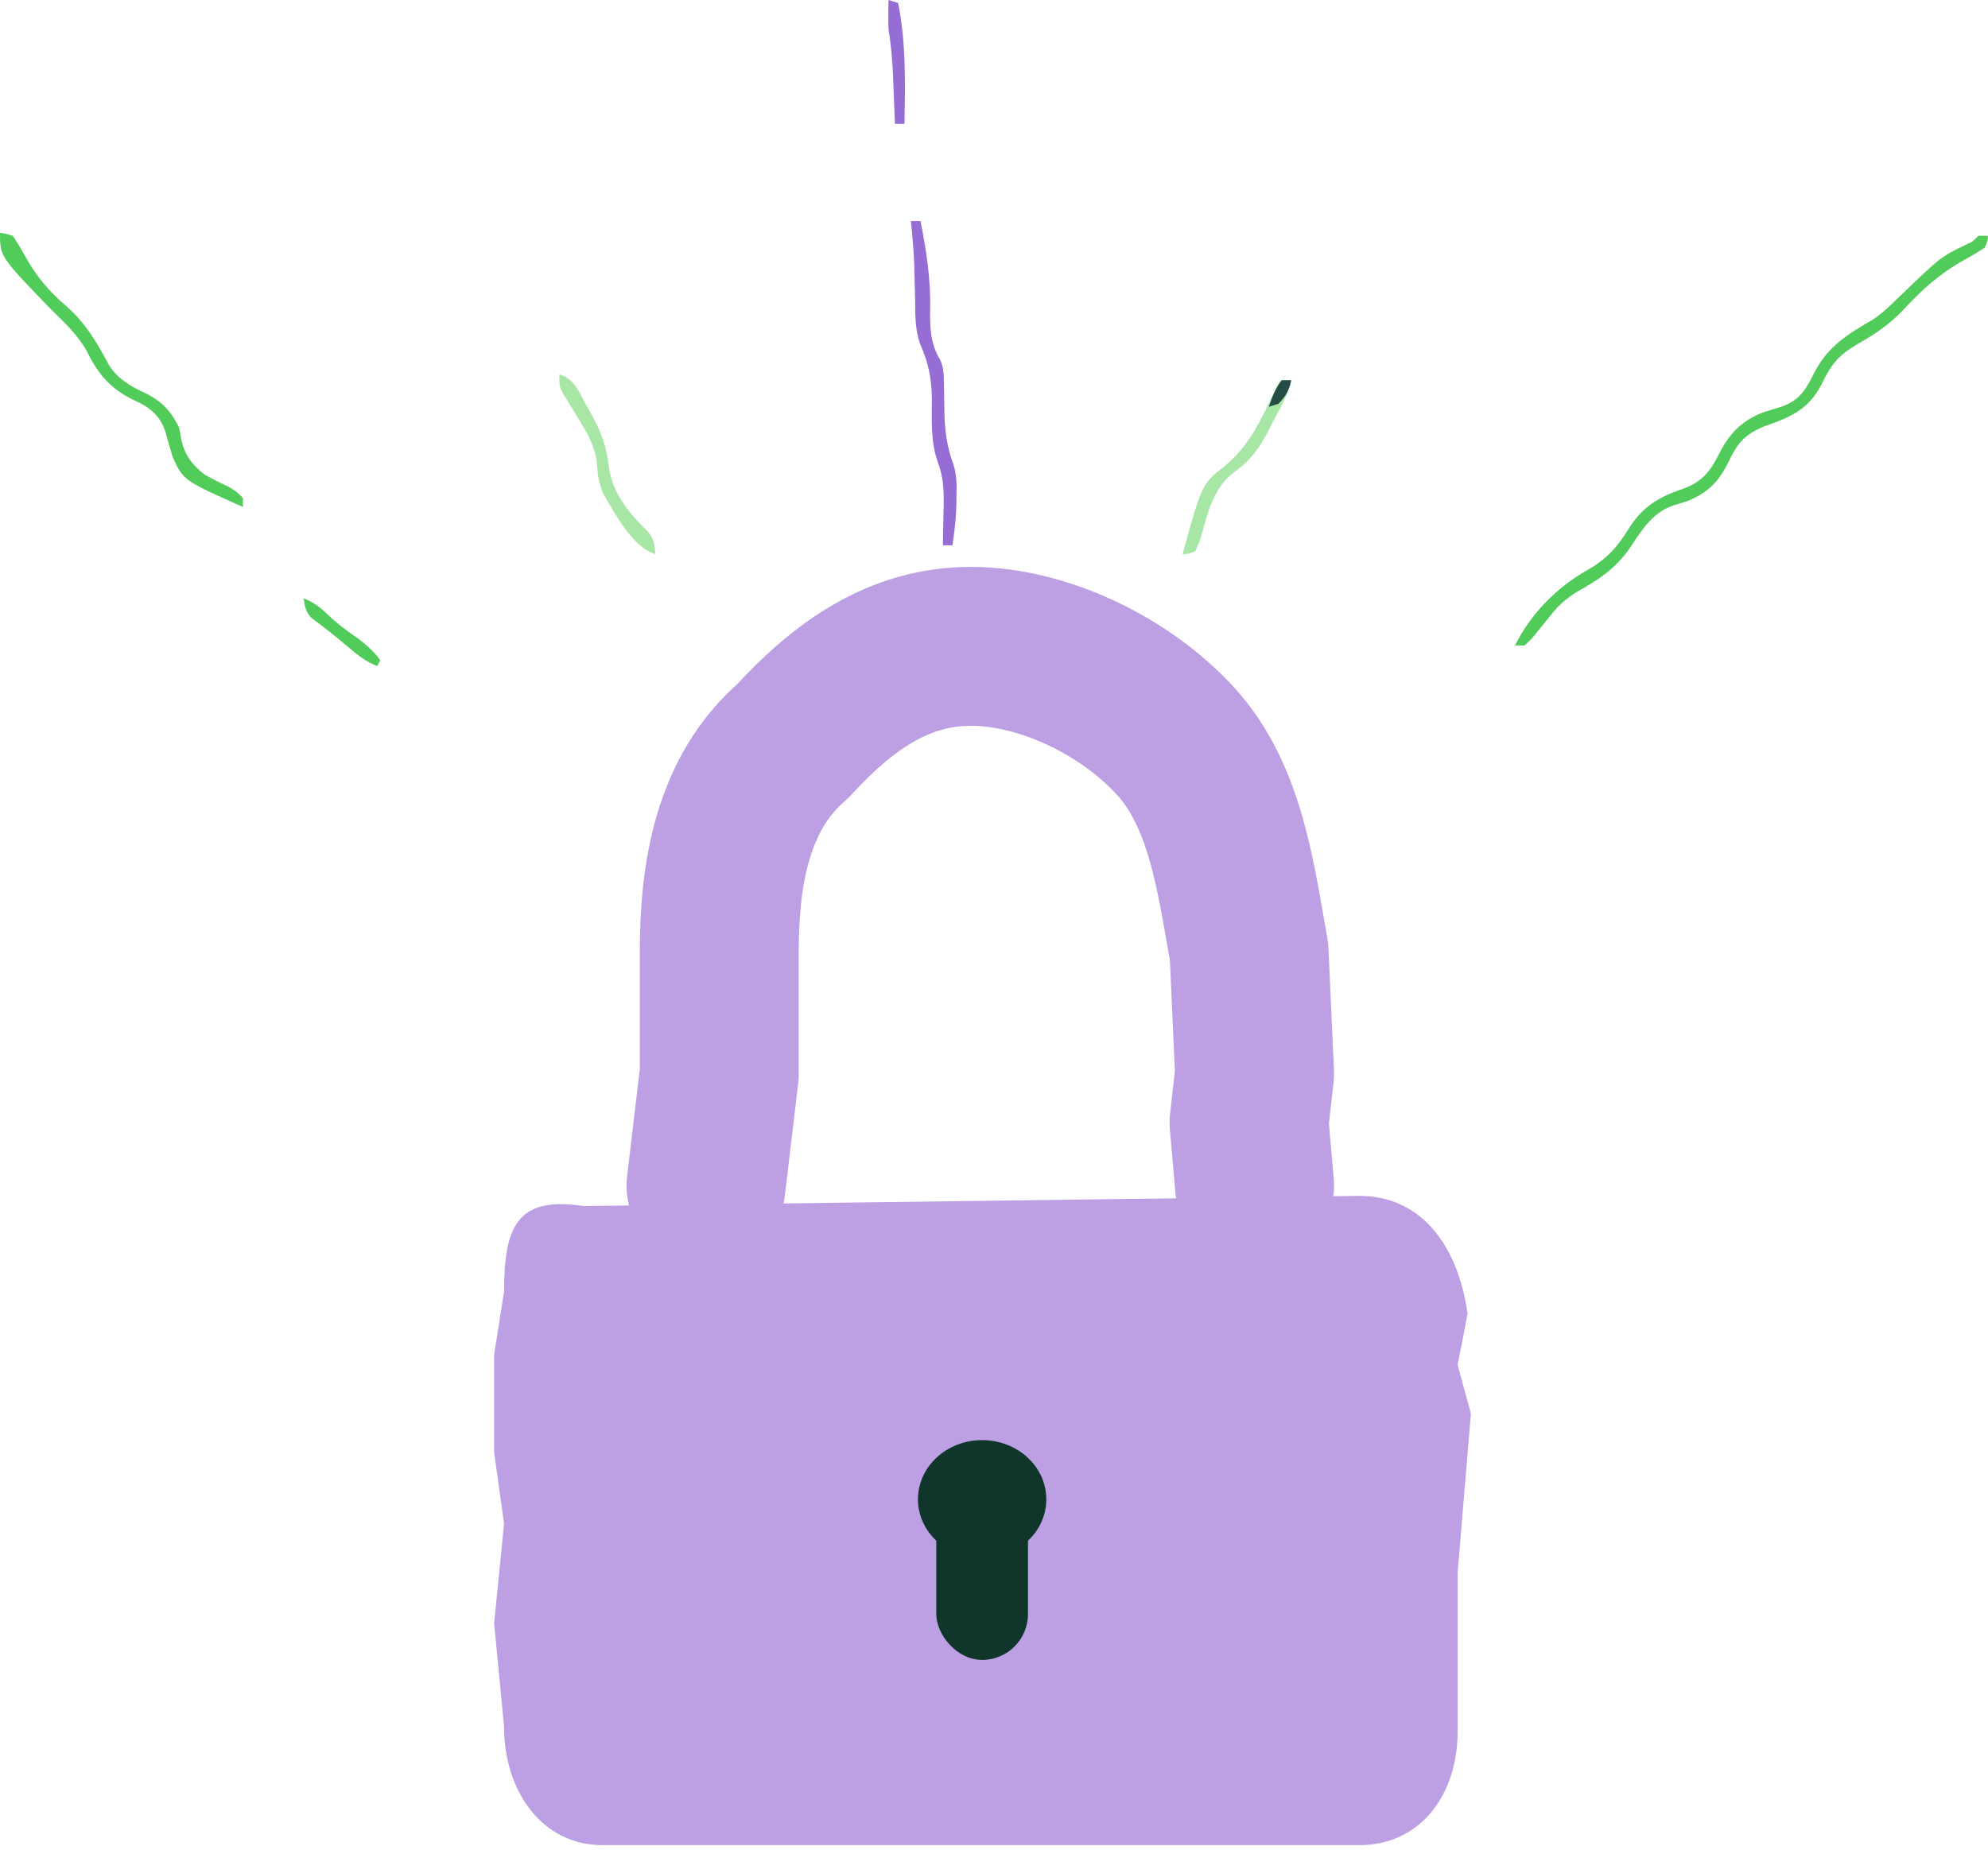 <svg id="lock-icon" width="173" height="161" viewBox="0 0 173 161" fill="none" xmlns="http://www.w3.org/2000/svg">
<path d="M118.299 104.092L50.78 104.979C45.017 104.092 43.864 106.745 43.864 112.42L43 117.911V126.415L43.864 132.616L43 141.296L43.864 150.288C43.864 155.963 47.214 160.606 52.412 160.606H118.299C123.498 160.606 126.847 156.361 126.847 150.686V136.868L128 123.049L126.847 118.797L127.712 114.368C126.847 108.168 123.498 104.092 118.299 104.092Z" fill="#BDA0E3"/>
<path d="M61.44 103.206L62.593 93.463V82.833C62.593 76.02 63.745 69.014 69.004 64.491C73.417 59.673 78.25 56.259 84.491 56.259C90.732 56.259 97.87 59.673 102.282 64.491C106.695 69.308 107.542 76.455 108.695 82.833L109.175 93.463L108.695 97.714L109.175 103.206" stroke="#BDA0E3" stroke-width="13.831" stroke-linecap="round" stroke-linejoin="round"/>
<ellipse cx="85.467" cy="130.502" rx="5.585" ry="5.151" fill="#10352B"/>
<rect x="81.477" y="129.765" width="7.979" height="14.718" rx="3.99" fill="#10352B"/>
<path class="lock-glare" d="M172.166 20.523C172.441 20.523 172.716 20.523 173 20.523C172.975 20.968 172.975 20.968 172.722 21.55C172.119 21.951 171.537 22.297 170.897 22.64C168.778 23.835 167.233 25.225 165.629 26.969C164.509 28.166 163.228 29.05 161.772 29.876C160.046 30.866 159.39 31.644 158.562 33.362C157.441 35.588 155.937 36.284 153.503 37.119C151.775 37.838 151.136 38.653 150.401 40.245C149.571 41.905 148.678 42.86 146.855 43.612C146.474 43.734 146.092 43.852 145.708 43.965C143.918 44.526 142.919 46.037 141.988 47.476C140.903 49.129 139.56 50.19 137.781 51.196C136.52 51.91 135.752 52.51 134.895 53.617C134.601 53.981 134.305 54.344 134.009 54.707C133.805 54.963 133.805 54.963 133.597 55.224C133.227 55.669 133.227 55.669 132.67 56.182C132.395 56.182 132.12 56.182 131.836 56.182C133.188 53.479 135.397 51.172 138.129 49.624C139.872 48.633 140.802 47.552 141.797 45.921C142.926 44.155 144.284 43.283 146.351 42.586C148.249 41.927 148.91 40.894 149.723 39.267C150.568 37.663 151.66 36.563 153.471 35.88C154.002 35.713 154.534 35.548 155.067 35.385C156.706 34.817 157.224 33.742 157.928 32.356C159.06 30.184 160.759 29.09 162.938 27.849C163.853 27.246 164.589 26.5 165.364 25.752C168.903 22.349 168.903 22.349 171.083 21.297C171.654 21.044 171.654 21.044 172.166 20.523Z" fill="#51CB59"/>
<path class="lock-glare" d="M0 20.267C0.521 20.343 0.521 20.343 1.113 20.523C1.537 21.155 1.902 21.768 2.26 22.431C3.215 24.102 4.253 25.347 5.763 26.643C7.473 28.126 8.477 29.895 9.51 31.823C10.302 33.016 11.341 33.615 12.672 34.232C14.114 34.952 14.908 35.824 15.576 37.198C15.655 37.565 15.724 37.934 15.784 38.304C16.091 39.619 16.69 40.438 17.801 41.303C18.431 41.668 19.065 41.99 19.733 42.293C20.324 42.596 20.718 42.868 21.138 43.355C21.138 43.609 21.138 43.863 21.138 44.125C15.96 41.824 15.96 41.824 15.019 39.763C14.795 39.047 14.6 38.327 14.404 37.604C14.02 36.442 13.359 35.7 12.216 35.098C12.005 34.997 11.795 34.897 11.577 34.793C9.688 33.881 8.569 32.587 7.683 30.817C6.899 29.269 5.707 28.171 4.45 26.937C0 22.338 0 22.338 0 20.267Z" fill="#51CB59"/>
<path class="lock-glare" d="M79.269 19.241C79.544 19.241 79.819 19.241 80.103 19.241C80.625 21.85 81.004 24.346 80.942 27.003C80.914 28.491 80.977 29.936 81.786 31.265C82.123 31.962 82.126 32.518 82.136 33.28C82.146 33.709 82.146 33.709 82.157 34.147C82.167 34.743 82.175 35.339 82.183 35.935C82.225 37.559 82.413 38.919 82.977 40.457C83.272 41.394 83.263 42.291 83.232 43.259C83.231 43.438 83.229 43.617 83.228 43.802C83.208 45.037 83.069 46.237 82.884 47.46C82.609 47.46 82.334 47.46 82.05 47.46C82.054 47.294 82.059 47.129 82.063 46.959C82.081 46.196 82.091 45.433 82.102 44.67C82.109 44.41 82.116 44.15 82.123 43.882C82.136 42.606 82.086 41.511 81.637 40.298C80.963 38.464 81.094 36.569 81.093 34.653C81.062 32.895 80.796 31.58 80.079 29.958C79.611 28.648 79.647 27.311 79.634 25.943C79.619 25.356 79.604 24.77 79.588 24.183C79.582 23.906 79.576 23.628 79.569 23.343C79.529 21.971 79.409 20.607 79.269 19.241Z" fill="#956DD4"/>
<path class="lock-glare" d="M111.532 33.094C111.808 33.094 112.083 33.094 112.367 33.094C112.052 34.454 111.338 35.651 110.681 36.894C110.555 37.143 110.429 37.393 110.299 37.65C109.512 39.131 108.732 40.163 107.306 41.169C105.597 42.499 105.081 44.69 104.544 46.608C104.387 47.131 104.387 47.131 104.023 47.973C103.424 48.221 103.424 48.221 102.91 48.229C104.601 42.122 104.601 42.122 106.499 40.63C108.796 38.78 109.807 36.376 111.007 33.837C111.254 33.35 111.254 33.35 111.532 33.094Z" fill="#A8E6A5"/>
<path class="lock-glare" d="M48.674 32.581C50.049 33.003 50.41 34.197 51.055 35.338C51.195 35.584 51.335 35.829 51.479 36.082C52.347 37.667 52.84 39.031 53.005 40.81C53.349 42.972 54.757 44.696 56.346 46.239C56.893 46.866 56.996 47.437 57.018 48.229C55.038 47.621 53.56 44.769 52.568 43.099C52.13 42.169 52.002 41.398 51.956 40.401C51.789 38.792 51.047 37.588 50.186 36.204C49.9 35.736 49.615 35.266 49.333 34.795C49.207 34.591 49.081 34.387 48.95 34.177C48.674 33.607 48.674 33.607 48.674 32.581Z" fill="#A8E6A5"/>
<path class="lock-glare" d="M77.322 0C77.597 0.085 77.873 0.169 78.156 0.257C78.856 3.749 78.769 7.235 78.712 10.775C78.437 10.775 78.162 10.775 77.878 10.775C77.871 10.59 77.864 10.405 77.857 10.214C77.825 9.37 77.79 8.525 77.756 7.68C77.745 7.389 77.734 7.098 77.723 6.799C77.664 5.367 77.559 3.98 77.322 2.565C77.305 2.101 77.297 1.635 77.304 1.17C77.307 0.949 77.309 0.727 77.312 0.498C77.315 0.334 77.318 0.169 77.322 0Z" fill="#956DD4"/>
<path class="lock-glare" d="M26.423 52.078C27.259 52.421 27.802 52.791 28.422 53.409C29.164 54.119 29.931 54.724 30.786 55.317C31.705 55.958 32.434 56.586 33.098 57.465C33.006 57.635 32.914 57.804 32.82 57.978C31.844 57.588 31.164 57.055 30.386 56.391C29.326 55.489 28.245 54.627 27.117 53.798C26.592 53.246 26.52 52.797 26.423 52.078Z" fill="#51CB59"/>
<path class="lock-glare" d="M111.532 33.094C111.808 33.094 112.083 33.094 112.367 33.094C112.2 33.954 111.887 34.495 111.254 35.146C110.979 35.231 110.704 35.315 110.42 35.403C110.714 34.53 110.979 33.86 111.532 33.094Z" fill="#264C46"/>
</svg>
